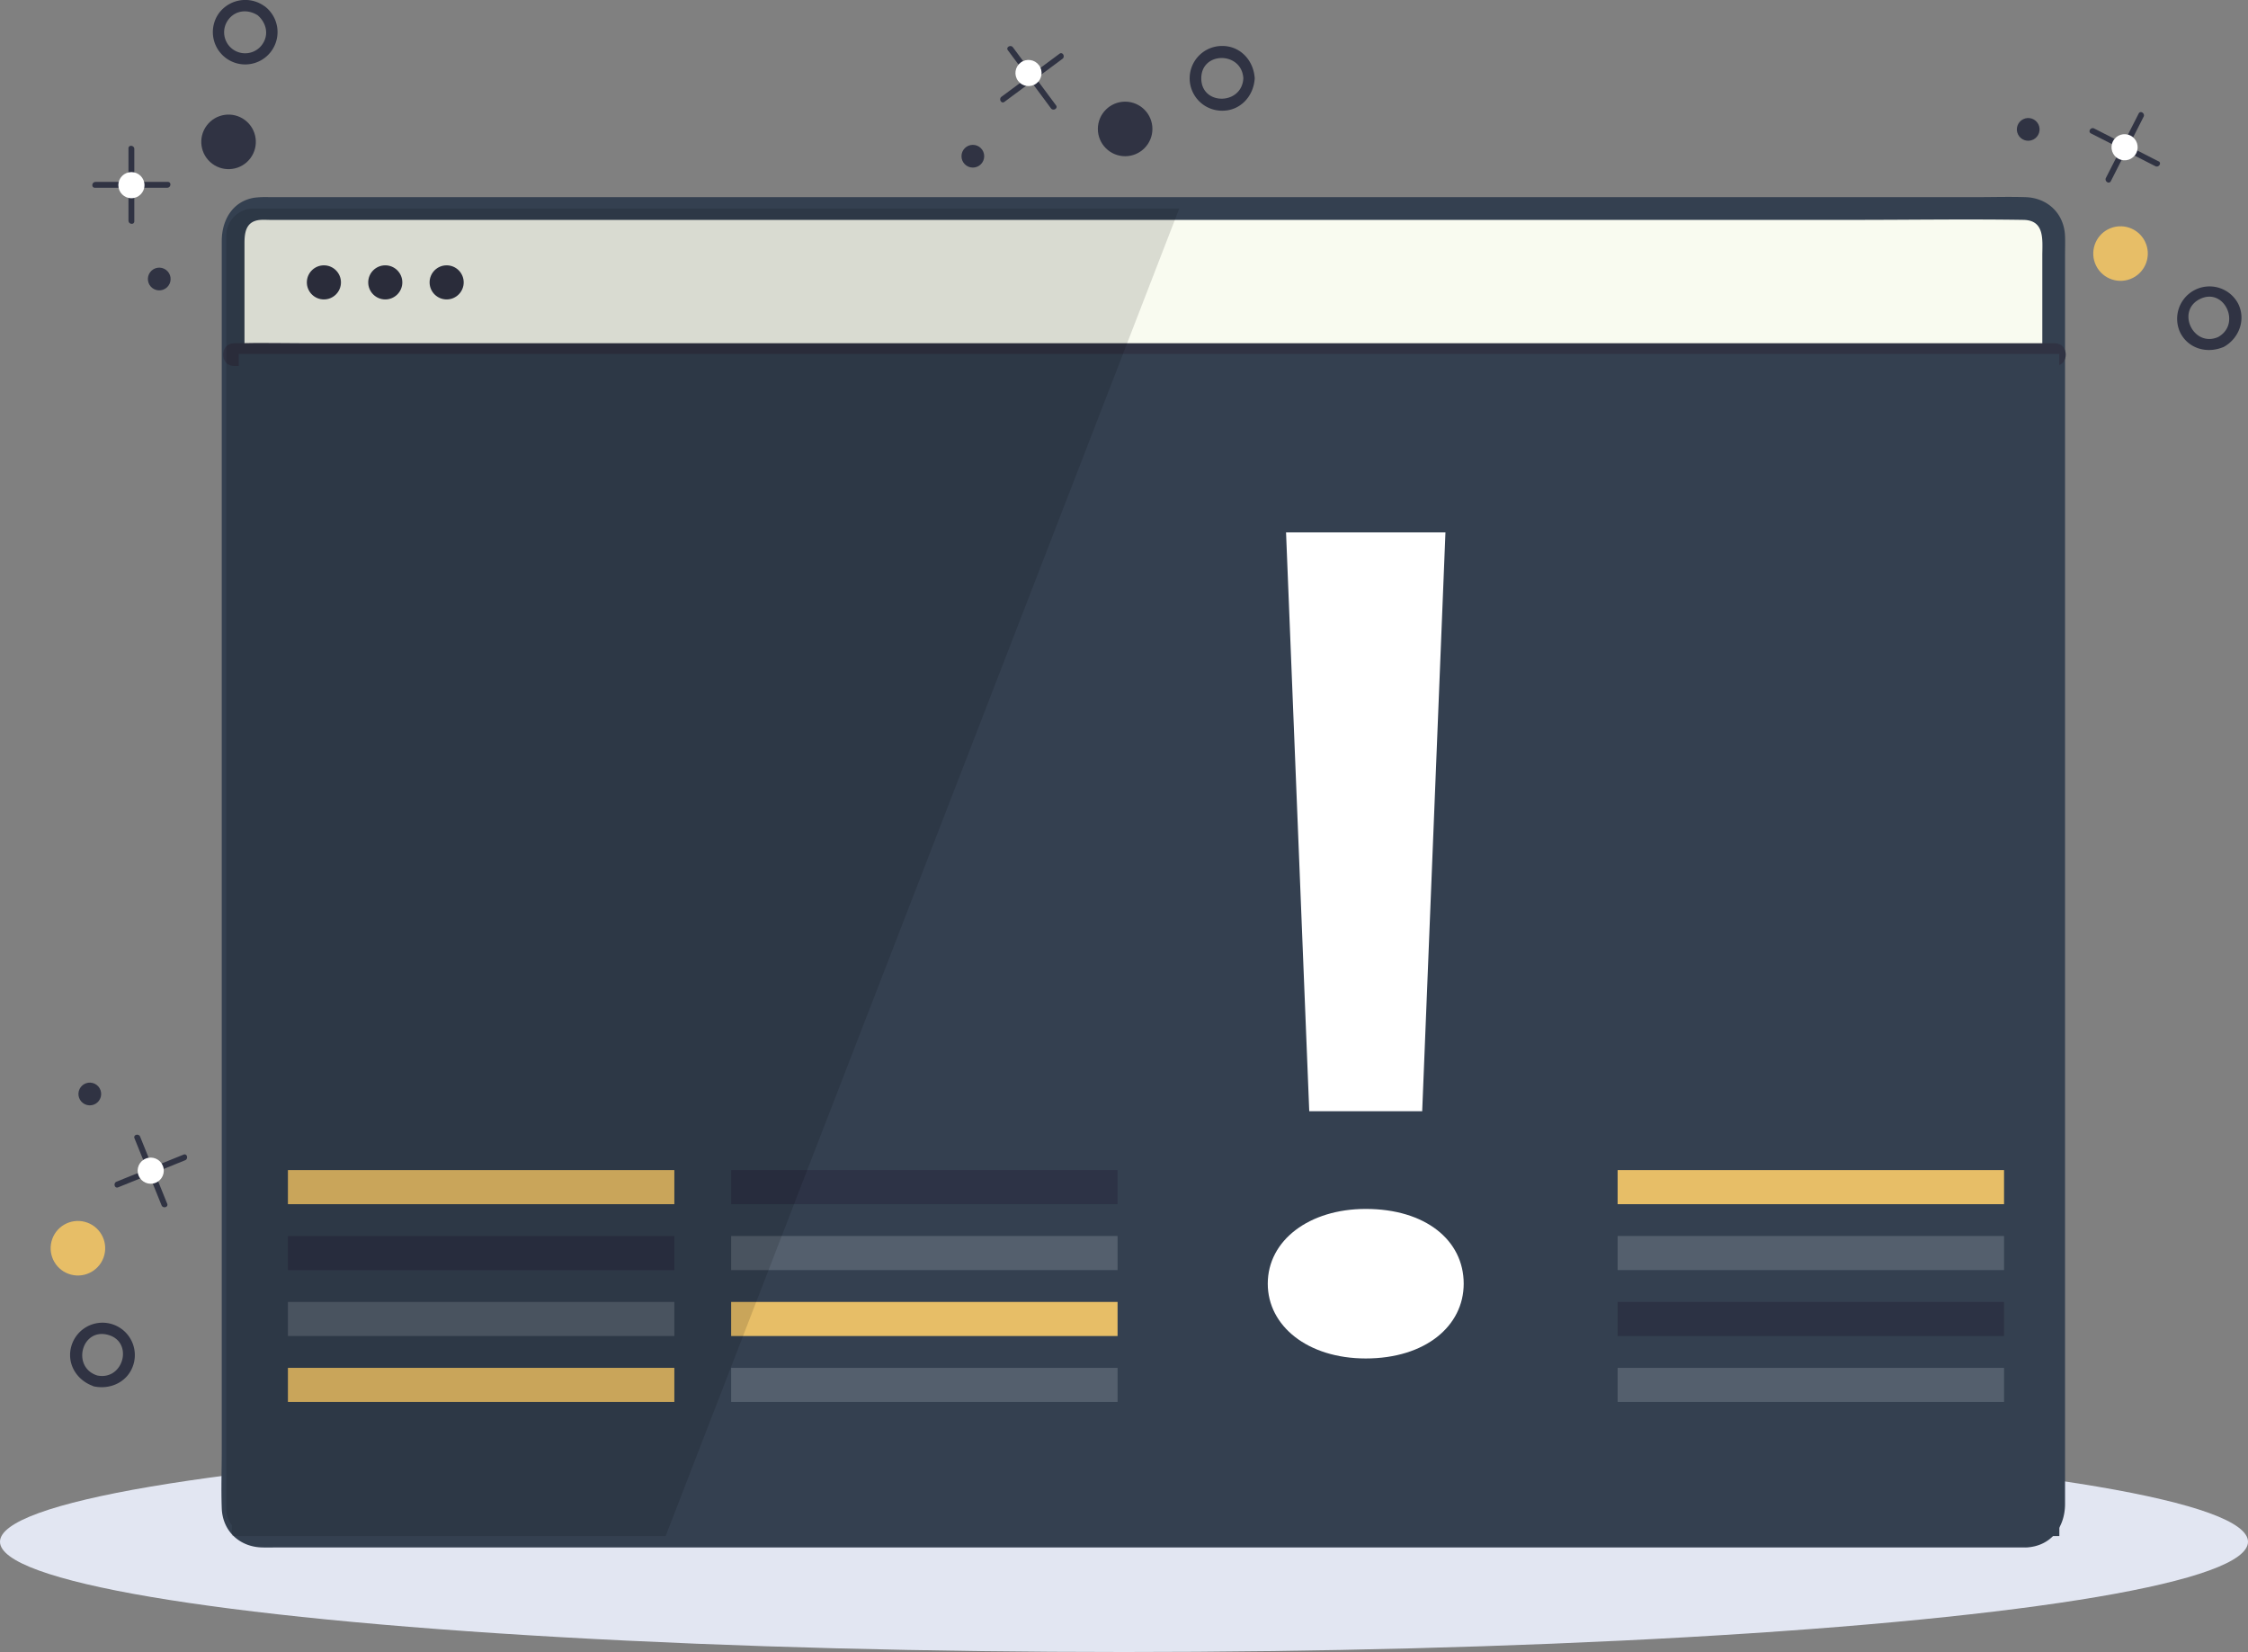 <svg xmlns="http://www.w3.org/2000/svg" viewBox="0 0 989 726.72"><rect x="0" y="0" width="989" height="726.72" fill="#808080" stroke="none"/><defs><style>.cls-1{fill:#e2e6f2;}.cls-2{fill:#f9fbf0;}.cls-3{fill:#344050;}.cls-4{fill:#303343;}.cls-5{fill:#fff;}.cls-6{fill:#e7be67;}.cls-7{fill:#2d3346;}.cls-8{fill:#545f6d;}.cls-9{fill:#2c3244;}.cls-10{opacity:0.13;}</style></defs><title>wp-error</title><g id="Layer_2" data-name="Layer 2"><g id="Layer_1-2" data-name="Layer 1"><ellipse class="cls-1" cx="494.5" cy="678.22" rx="494.5" ry="48.5"/><rect class="cls-2" x="102.56" y="91.72" width="801" height="584" rx="12" ry="12"/><path class="cls-3" d="M891.56,670.72H124.78c-6.41,0-16.6,1.84-17.22-7.29-.58-8.58,0-17.41,0-26V107.06c0-4.86.65-9.82,7-10.33,1.42-.11,2.9,0,4.32,0h697c24.76,0,49.55-.39,74.31,0,9.56.15,8.32,8.92,8.32,15.7V660.22c0,4.85-.51,10.16-7,10.51s-6.44,10.35,0,10c10.74-.58,16.94-8.77,17-19,0-4,0-8,0-12V112.16c0-2.71.1-5.44,0-8.15C908.2,94,900.9,87,891,86.72c-7.22-.22-14.49,0-21.71,0H118.4a41.34,41.34,0,0,0-6.47.25c-9.68,1.53-14.37,10-14.37,19V637.88c0,8.53-.32,17.13,0,25.65.38,10,7.81,16.93,17.68,17.19,2.46.07,4.93,0,7.39,0H891.56C898,680.72,898,670.72,891.56,670.72Z"/><path class="cls-4" d="M103,161H871.42c10.4,0,20.85.27,31.25,0,.44,0,.89,0,1.33,0,6.43,0,6.45-10,0-10H135.58c-10.4,0-20.85-.27-31.25,0-.44,0-.89,0-1.33,0-6.43,0-6.45,10,0,10Z"/><circle class="cls-4" cx="142.5" cy="124.22" r="7.5"/><circle class="cls-4" cx="169.5" cy="124.22" r="7.5"/><circle class="cls-4" cx="196.5" cy="124.22" r="7.5"/><path class="cls-4" d="M443.4,22.09,460,44.46l2.38,3.21c1,1.32,3.23,0,2.23-1.31L448,24l-2.38-3.21c-1-1.32-3.23,0-2.23,1.31Z"/><path class="cls-4" d="M466.14,23.63,443.77,40.21l-3.21,2.38c-1.32,1,0,3.23,1.31,2.23l22.37-16.58,3.21-2.38c1.32-1,0-3.23-1.31-2.23Z"/><circle class="cls-5" cx="453.88" cy="34.31" r="5.75" transform="matrix(0.8, -0.6, 0.6, 0.8, 68.8, 277)"/><path class="cls-4" d="M547,34.47c-.64,11.85-18.5,12-18.5,0s17.86-11.85,18.5,0c.17,3.2,5.17,3.22,5,0-.42-7.73-6.19-14.25-14.25-14.25a14.24,14.24,0,0,0-.64,28.47c8.31.37,14.46-6.23,14.89-14.22C552.17,31.26,547.17,31.27,547,34.47Z"/><circle class="cls-4" cx="495" cy="56.72" r="12"/><circle class="cls-4" cx="428" cy="68.72" r="5"/><path class="cls-4" d="M41.75,82.59H73.59c1.65,0,1.95-2.57.28-2.57H42c-1.65,0-1.95,2.57-.28,2.57Z"/><path class="cls-4" d="M56.52,65.24V97.08c0,1.65,2.57,1.95,2.57.28V65.52c0-1.65-2.57-1.95-2.57-.28Z"/><circle class="cls-5" cx="57.81" cy="81.45" r="5.75"/><path class="cls-4" d="M113.08,6.48c3.79,3.08,5.35,8.13,2.66,12.52A9.24,9.24,0,1,1,100.42,8.7c3.22-4.38,8.87-4.73,13.17-1.83,2.68,1.8,5.18-2.53,2.52-4.32A14.41,14.41,0,0,0,96.26,5.89a14.23,14.23,0,1,0,20.36-3C114.14.93,110.58,4.44,113.08,6.48Z"/><circle class="cls-4" cx="100.29" cy="61.75" r="12" transform="matrix(0.6, -0.8, 0.8, 0.6, -9.02, 105.59)"/><circle class="cls-4" cx="70.06" cy="122.73" r="5" transform="translate(-70.26 105.98) rotate(-53.47)"/><path class="cls-4" d="M712.75,348.59h31.85c1.65,0,1.95-2.57.28-2.57H713c-1.65,0-1.95,2.57-.28,2.57Z"/><path class="cls-4" d="M727.52,331.24v31.85c0,1.65,2.57,1.95,2.57.28V331.52c0-1.65-2.57-1.95-2.57-.28Z"/><circle class="cls-5" cx="728.81" cy="347.45" r="5.75"/><path class="cls-4" d="M784.08,272.48c3.79,3.08,5.35,8.13,2.66,12.52a9.24,9.24,0,1,1-15.32-10.29c3.22-4.38,8.87-4.73,13.17-1.83,2.68,1.8,5.18-2.53,2.52-4.32a14.47,14.47,0,1,0,.51.39C785.14,266.93,781.58,270.44,784.08,272.48Z"/><circle class="cls-4" cx="771.29" cy="327.75" r="12" transform="translate(48.86 752.48) rotate(-53.47)"/><circle class="cls-4" cx="741.06" cy="388.73" r="5" transform="translate(-12.38 752.87) rotate(-53.47)"/><path class="cls-4" d="M940.92,49.91,928.29,74.73l-1.81,3.56c-.75,1.47,1.41,2.9,2.17,1.42L941.27,54.9l1.81-3.56c.75-1.47-1.41-2.9-2.17-1.42Z"/><path class="cls-4" d="M949.68,71,924.86,58.32l-3.56-1.81c-1.47-.75-2.9,1.41-1.42,2.17L944.7,71.3l3.56,1.81c1.47.75,2.9-1.41,1.42-2.17Z"/><circle class="cls-5" cx="934.65" cy="64.75" r="5.75" transform="translate(452.97 868.33) rotate(-63.02)"/><path class="cls-4" d="M975.88,148.25c-10.88,4.79-18.67-11.49-8-16.72s18.26,11,8,16.72c-2.81,1.57-.29,5.89,2.52,4.32,6.75-3.77,9.82-12.11,6.17-19.18a14.25,14.25,0,0,0-25.35,13c3.7,7.2,12.08,9.3,19.18,6.17C981.34,151.27,978.8,147,975.88,148.25Z"/><circle class="cls-6" cx="932.92" cy="111.54" r="12" transform="translate(48.14 427.68) rotate(-26.48)"/><circle class="cls-4" cx="892.31" cy="56.92" r="5" transform="translate(68.23 403.84) rotate(-26.48)"/><path class="cls-4" d="M80.77,507.91,54.95,518.33l-3.71,1.5c-1.53.62-.84,3.12.7,2.49l25.82-10.43,3.71-1.5c1.53-.62.84-3.12-.7-2.49Z"/><path class="cls-4" d="M73.56,529.53,63.14,503.71,61.64,500c-.62-1.53-3.12-.84-2.49.7l10.43,25.82,1.5,3.71c.62,1.53,3.12.84,2.49-.7Z"/><circle class="cls-5" cx="66.3" cy="514.98" r="5.75" transform="translate(-188 62.29) rotate(-21.99)"/><path class="cls-4" d="M42.78,605.08c-11.3-3.59-7-20.88,4.58-17.92s7.06,20.29-4.58,17.92c-3.14-.64-4.49,4.18-1.33,4.82,7.59,1.54,15.34-2.36,17.4-10.17a14.24,14.24,0,0,0-27.37-7.85c-2.45,7.93,2.34,15.59,10,18C44.53,610.87,45.84,606,42.78,605.08Z"/><circle class="cls-6" cx="34.28" cy="549.14" r="12" transform="translate(-505.86 444.32) rotate(-75.45)"/><circle class="cls-4" cx="39.5" cy="481.28" r="5" transform="translate(-436.26 398.57) rotate(-75.45)"/><rect class="cls-3" x="105" y="155.72" width="801" height="520"/><rect class="cls-6" x="126.67" y="514.72" width="170" height="15"/><rect class="cls-7" x="126.67" y="543.72" width="170" height="15"/><rect class="cls-7" x="321.67" y="514.72" width="170" height="15"/><rect class="cls-8" x="321.67" y="543.72" width="170" height="15"/><rect class="cls-6" x="711.67" y="514.72" width="170" height="15"/><rect class="cls-8" x="711.67" y="543.72" width="170" height="15"/><rect class="cls-8" x="126.67" y="572.72" width="170" height="15"/><rect class="cls-6" x="126.67" y="601.72" width="170" height="15"/><rect class="cls-6" x="321.67" y="572.72" width="170" height="15"/><rect class="cls-8" x="321.67" y="601.72" width="170" height="15"/><rect class="cls-9" x="711.67" y="572.72" width="170" height="15"/><rect class="cls-8" x="711.67" y="601.72" width="170" height="15"/><path class="cls-10" d="M518.81,91.72H111.56a12,12,0,0,0-12,12v560a11.91,11.91,0,0,0,2.44,7.21v4.79H292.84Z"/><path class="cls-5" d="M557.75,564.7c0-19.1,18.26-32.89,43.1-32.89,26.3,0,43.1,13.79,43.1,32.89,0,18.57-16.8,32.89-43.1,32.89C575.29,597.59,557.75,583.27,557.75,564.7ZM576,488.84,565.79,234.19h70.13L625.69,488.84Z"/></g></g></svg>